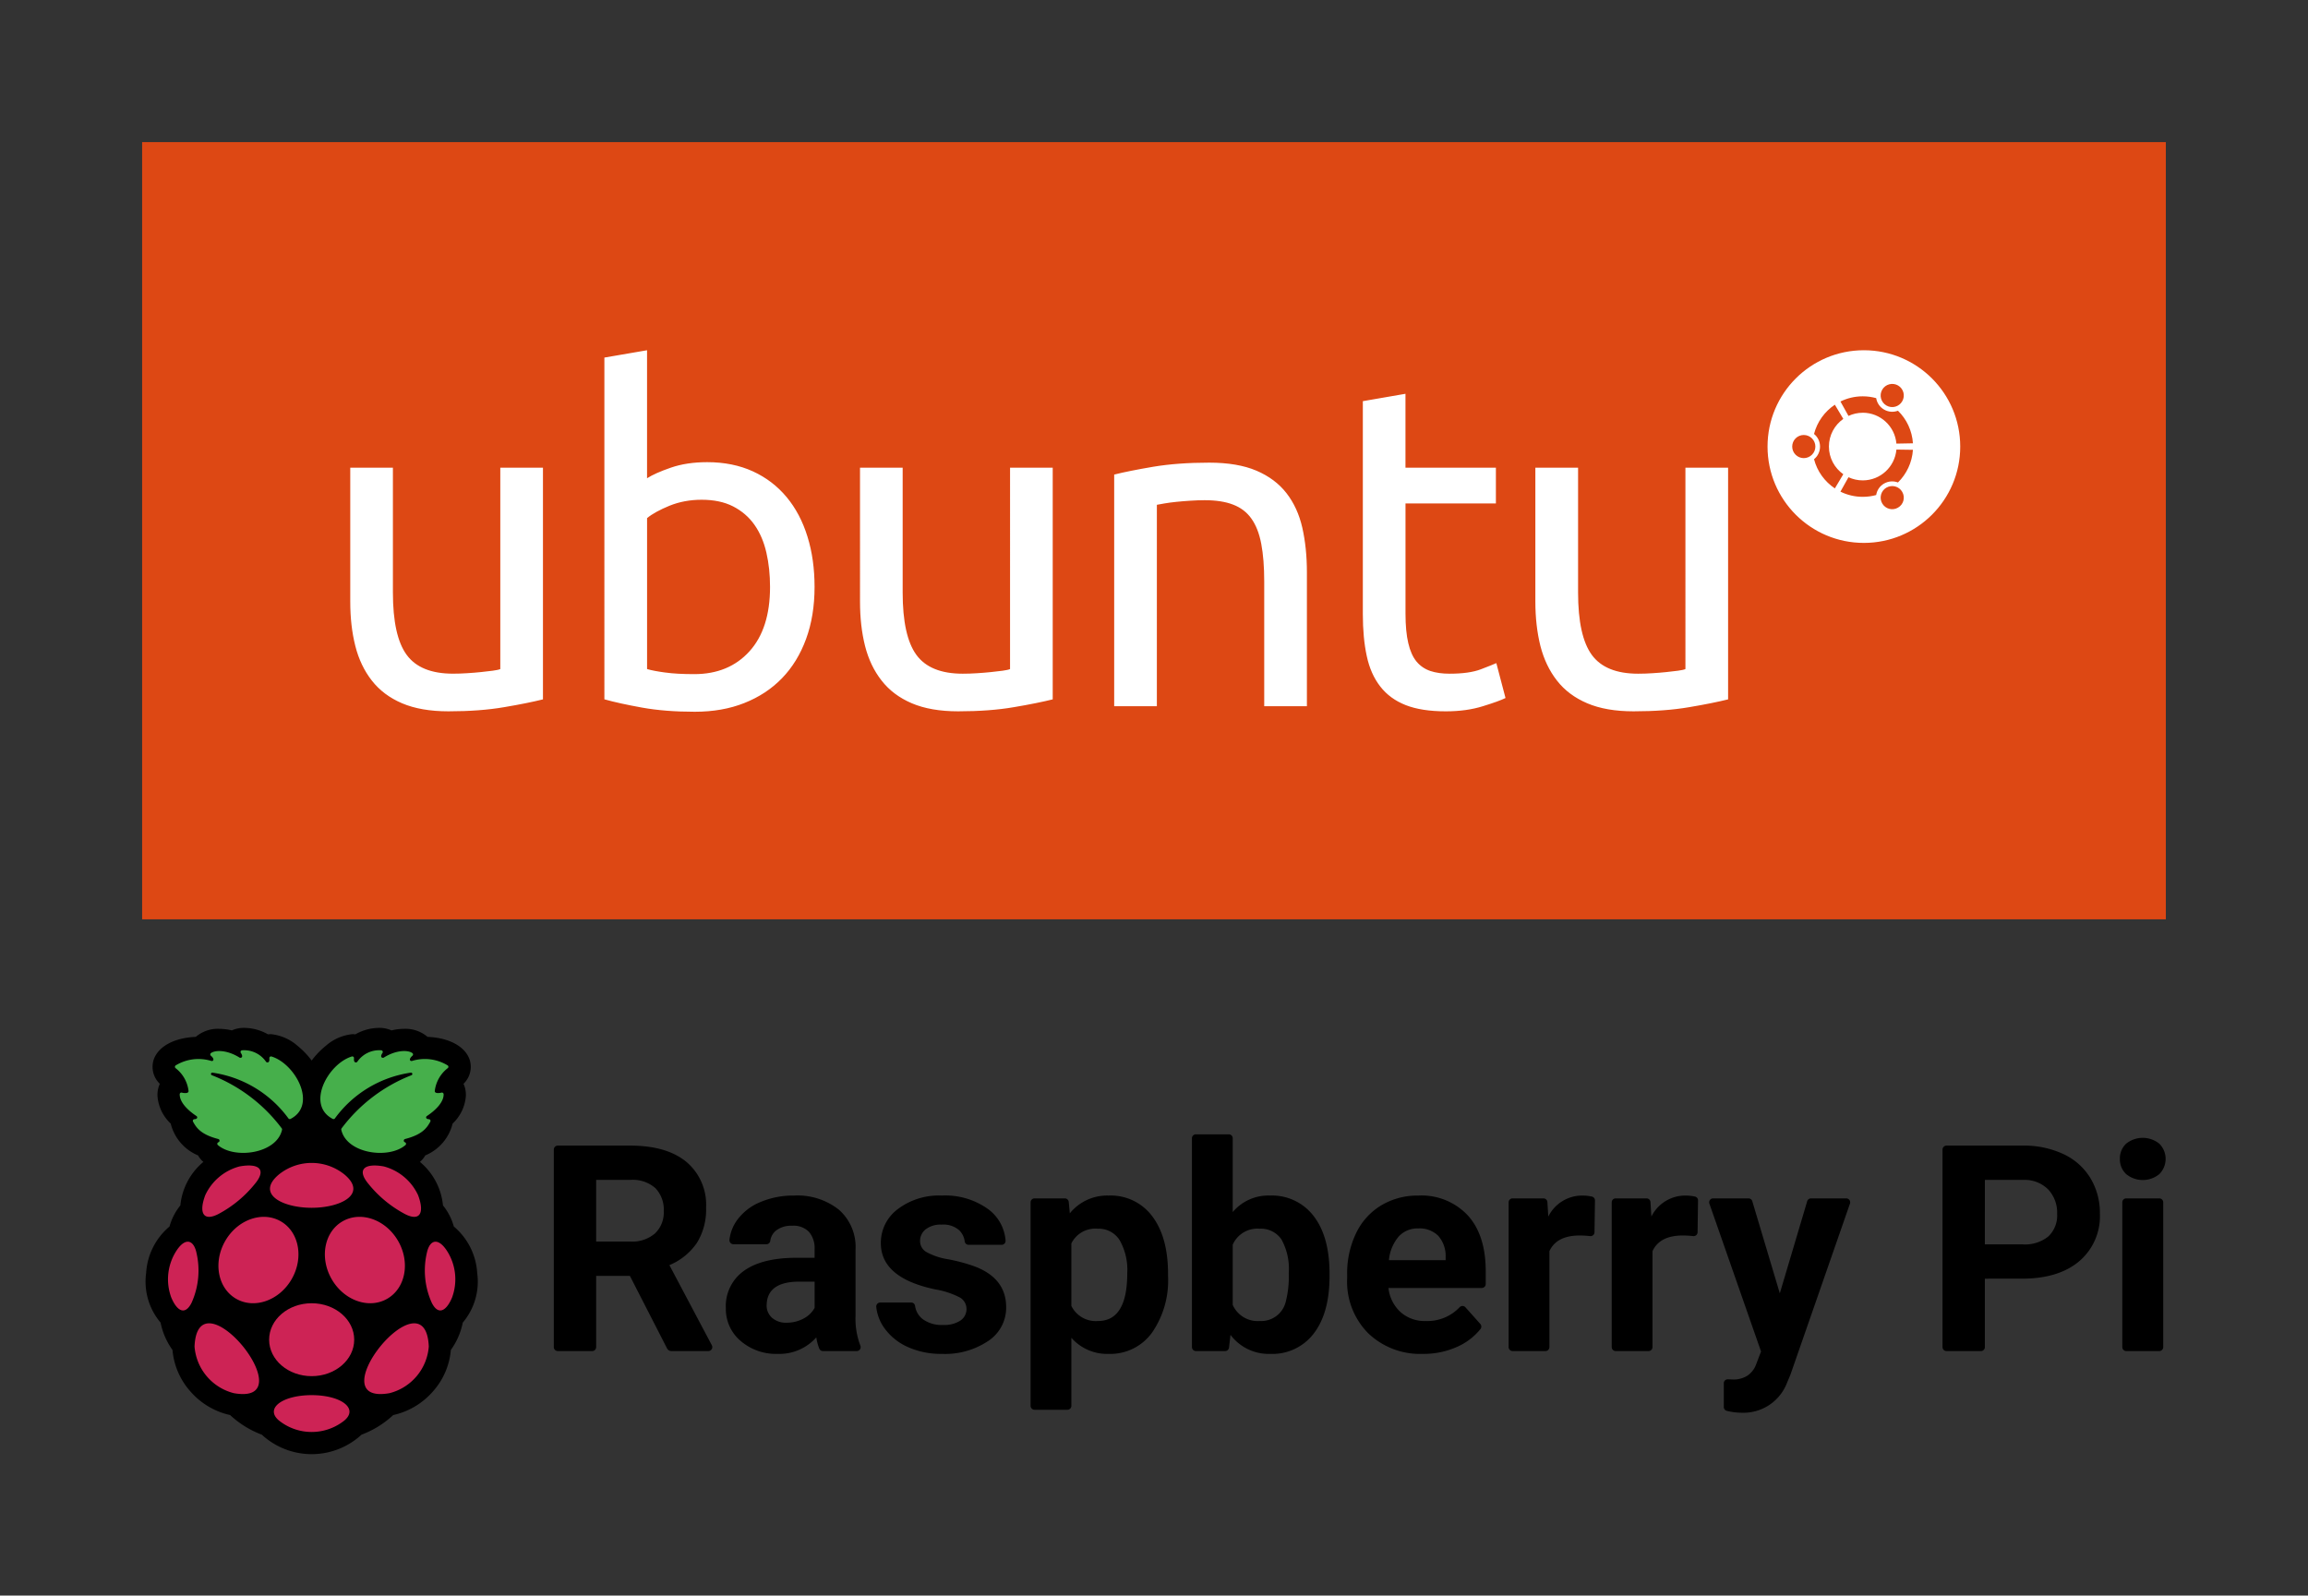 <?xml version="1.0" encoding="UTF-8" standalone="no"?>
<!-- Created with Inkscape (http://www.inkscape.org/) -->

<svg
   width="81.195mm"
   height="56.14mm"
   viewBox="0 0 81.195 56.14"
   version="1.1"
   id="svg12084"
   inkscape:version="1.1.2 (0a00cf5339, 2022-02-04)"
   sodipodi:docname="rpi.svg"
   xmlns:inkscape="http://www.inkscape.org/namespaces/inkscape"
   xmlns:sodipodi="http://sodipodi.sourceforge.net/DTD/sodipodi-0.dtd"
   xmlns="http://www.w3.org/2000/svg"
   xmlns:svg="http://www.w3.org/2000/svg">
  <rect x="0" y="0" width="81.195" height="56.14" fill="#333333" stroke="none"/>
  <sodipodi:namedview
     id="namedview12086"
     pagecolor="#ffffff"
     bordercolor="#666666"
     borderopacity="1.0"
     inkscape:pageshadow="2"
     inkscape:pageopacity="0.0"
     inkscape:pagecheckerboard="0"
     inkscape:document-units="mm"
     showgrid="false"
     fit-margin-top="5"
     fit-margin-left="5"
     fit-margin-right="5"
     fit-margin-bottom="5"
     lock-margins="true"
     inkscape:zoom="1.9373646"
     inkscape:cx="-249.04967"
     inkscape:cy="-115.87907"
     inkscape:window-width="3840"
     inkscape:window-height="2096"
     inkscape:window-x="0"
     inkscape:window-y="0"
     inkscape:window-maximized="1"
     inkscape:current-layer="layer1" />
  <defs
     id="defs12081" />
  <g
     inkscape:label="Layer 1"
     inkscape:groupmode="layer"
     id="layer1"
     transform="translate(-64.241,-104.601)">
    <title
       id="__rptl-header-logo">Raspberry Pi</title>
    <g
       fill-rule="nonzero"
       fill="none"
       id="g12099"
       transform="matrix(0.265,0,0,0.265,69.102,140.662)">
      <path
         d="m 65.275,33.317 h -4.477 v 9.46 c 0,0.29 -0.235,0.526 -0.525,0.526 h -4.57 A 0.525,0.525 0 0 1 55.177,42.778 V 16.55 a 0.525,0.525 0 0 1 0.525,-0.525 h 9.61 c 3.223,0 5.709,0.718 7.457,2.154 a 7.437,7.437 0 0 1 2.623,6.09 8.391,8.391 0 0 1 -1.208,4.655 8.24,8.24 0 0 1 -3.663,2.97 l 5.635,10.638 a 0.525,0.525 0 0 1 -0.464,0.77 h -4.917 a 0.63,0.63 0 0 1 -0.56,-0.342 z m -4.477,-4.552 h 4.534 a 4.641,4.641 0 0 0 3.278,-1.078 3.85,3.85 0 0 0 1.162,-2.97 4.122,4.122 0 0 0 -1.096,-3.034 4.556,4.556 0 0 0 -3.363,-1.106 h -4.515 z m 29.628,14.232 a 6.562,6.562 0 0 1 -0.402,-1.511 6.551,6.551 0 0 1 -5.114,2.192 7.195,7.195 0 0 1 -4.937,-1.724 5.542,5.542 0 0 1 -1.958,-4.347 5.73,5.73 0 0 1 2.389,-4.946 c 1.592,-1.148 3.894,-1.73 6.904,-1.742 h 2.491 v -1.162 a 3.342,3.342 0 0 0 -0.72,-2.248 2.838,2.838 0 0 0 -2.277,-0.843 3.226,3.226 0 0 0 -2.145,0.656 2.13,2.13 0 0 0 -0.748,1.37 0.513,0.513 0 0 1 -0.513,0.428 h -4.375 a 0.533,0.533 0 0 1 -0.524,-0.596 5.494,5.494 0 0 1 1.054,-2.663 7.184,7.184 0 0 1 3.073,-2.352 11.2,11.2 0 0 1 4.459,-0.852 8.848,8.848 0 0 1 5.948,1.883 6.587,6.587 0 0 1 2.202,5.292 v 8.787 a 9.948,9.948 0 0 0 0.629,3.93 0.525,0.525 0 0 1 -0.47,0.754 h -4.485 a 0.515,0.515 0 0 1 -0.48,-0.306 z m -4.336,-3.46 c 0.77,0.007 1.529,-0.176 2.21,-0.534 a 3.509,3.509 0 0 0 1.5,-1.433 v -3.485 h -2.024 c -2.71,0 -4.153,0.937 -4.328,2.81 l -0.019,0.319 a 2.166,2.166 0 0 0 0.712,1.667 2.764,2.764 0 0 0 1.949,0.656 z m 23.873,-1.836 a 1.745,1.745 0 0 0 -0.983,-1.564 11.18,11.18 0 0 0 -3.157,-1.021 c -4.822,-1.012 -7.232,-3.06 -7.232,-6.145 a 5.57,5.57 0 0 1 2.24,-4.506 9.031,9.031 0 0 1 5.854,-1.808 9.723,9.723 0 0 1 6.173,1.817 5.699,5.699 0 0 1 2.292,4.175 0.52,0.52 0 0 1 -0.525,0.546 h -4.382 a 0.514,0.514 0 0 1 -0.514,-0.435 2.538,2.538 0 0 0 -0.721,-1.485 3.172,3.172 0 0 0 -2.342,-0.759 3.24,3.24 0 0 0 -2.117,0.619 c -0.483,0.377 -0.76,0.96 -0.75,1.573 10e-4,0.603 0.327,1.158 0.853,1.452 a 8.76,8.76 0 0 0 2.876,0.956 23.54,23.54 0 0 1 3.41,0.908 c 2.86,1.05 4.29,2.867 4.29,5.452 a 5.288,5.288 0 0 1 -2.38,4.487 10.264,10.264 0 0 1 -6.145,1.715 c -1.556,0.029 -3.1,-0.281 -4.524,-0.91 a 7.586,7.586 0 0 1 -3.1,-2.49 5.853,5.853 0 0 1 -1.094,-2.824 0.533,0.533 0 0 1 0.523,-0.596 h 4.11 a 0.513,0.513 0 0 1 0.513,0.418 c 0.091,0.71 0.46,1.354 1.024,1.793 a 4.233,4.233 0 0 0 2.66,0.768 c 0.827,0.057 1.65,-0.15 2.352,-0.59 0.508,-0.35 0.807,-0.93 0.796,-1.546 z m 26.756,-4.346 a 12.159,12.159 0 0 1 -2.127,7.503 6.817,6.817 0 0 1 -5.742,2.82 6.315,6.315 0 0 1 -4.965,-2.136 v 9.03 c 0,0.29 -0.235,0.525 -0.525,0.525 h -4.364 a 0.525,0.525 0 0 1 -0.525,-0.525 V 23.557 a 0.525,0.525 0 0 1 0.525,-0.525 h 4.018 c 0.27,0 0.497,0.206 0.523,0.475 l 0.142,1.51 a 6.363,6.363 0 0 1 5.134,-2.36 6.865,6.865 0 0 1 5.826,2.773 c 1.387,1.848 2.08,4.396 2.08,7.644 v 0.28 z m -5.415,-0.394 a 7.982,7.982 0 0 0 -1.002,-4.365 3.266,3.266 0 0 0 -2.913,-1.536 3.546,3.546 0 0 0 -3.504,1.948 v 8.3 a 3.605,3.605 0 0 0 3.541,2.004 c 2.586,0 3.878,-2.117 3.878,-6.35 z m 26.855,0.394 c 0,3.247 -0.694,5.78 -2.08,7.597 a 6.889,6.889 0 0 1 -5.808,2.726 6.329,6.329 0 0 1 -5.264,-2.53 l -0.191,1.689 a 0.525,0.525 0 0 1 -0.522,0.466 h -3.877 a 0.525,0.525 0 0 1 -0.525,-0.525 V 15.05 c 0,-0.29 0.235,-0.525 0.525,-0.525 h 4.364 a 0.525,0.525 0 0 1 0.525,0.525 v 9.798 a 6.166,6.166 0 0 1 4.928,-2.192 6.945,6.945 0 0 1 5.817,2.726 c 1.405,1.817 2.108,4.374 2.108,7.672 v 0.3 z m -5.415,-0.394 a 8.068,8.068 0 0 0 -0.974,-4.487 3.295,3.295 0 0 0 -2.904,-1.414 3.572,3.572 0 0 0 -3.56,2.117 v 8 a 3.62,3.62 0 0 0 3.597,2.135 c 1.626,0.093 3.081,-0.999 3.448,-2.585 0.31,-1.23 0.442,-2.498 0.393,-3.766 z m 17.811,10.717 a 9.95,9.95 0 0 1 -7.26,-2.736 9.722,9.722 0 0 1 -2.8,-7.288 V 33.13 a 12.247,12.247 0 0 1 1.18,-5.461 8.666,8.666 0 0 1 3.344,-3.71 9.387,9.387 0 0 1 4.936,-1.302 8.413,8.413 0 0 1 6.548,2.623 c 1.593,1.749 2.39,4.228 2.39,7.438 v 1.685 a 0.525,0.525 0 0 1 -0.526,0.525 h -12.383 a 5.028,5.028 0 0 0 1.583,3.185 4.785,4.785 0 0 0 3.344,1.2 5.886,5.886 0 0 0 4.524,-1.837 0.527,0.527 0 0 1 0.773,0.026 l 1.964,2.198 c 0.17,0.188 0.182,0.47 0.028,0.672 a 8.216,8.216 0 0 1 -3.036,2.34 10.82,10.82 0 0 1 -4.609,0.966 z m -0.618,-16.656 a 3.382,3.382 0 0 0 -2.614,1.092 5.65,5.65 0 0 0 -1.283,3.124 h 7.531 v -0.433 a 4.034,4.034 0 0 0 -0.974,-2.795 3.492,3.492 0 0 0 -2.66,-0.988 z m 23.396,0.503 a 0.523,0.523 0 0 1 -0.575,0.515 c -0.459,-0.051 -0.92,-0.078 -1.382,-0.081 -2.049,0 -3.391,0.693 -4.028,2.08 v 12.739 a 0.525,0.525 0 0 1 -0.525,0.525 h -4.364 a 0.525,0.525 0 0 1 -0.525,-0.525 V 23.557 a 0.525,0.525 0 0 1 0.525,-0.525 h 4.096 c 0.277,0 0.507,0.215 0.524,0.492 l 0.12,1.924 a 5.017,5.017 0 0 1 4.514,-2.791 c 0.434,-0.002 0.867,0.044 1.29,0.138 a 0.515,0.515 0 0 1 0.39,0.515 z m 13.684,0 a 0.523,0.523 0 0 1 -0.575,0.515 c -0.459,-0.051 -0.92,-0.078 -1.382,-0.081 -2.048,0 -3.39,0.693 -4.028,2.08 v 12.739 a 0.525,0.525 0 0 1 -0.525,0.525 h -4.364 a 0.525,0.525 0 0 1 -0.525,-0.525 V 23.557 a 0.525,0.525 0 0 1 0.525,-0.525 h 4.096 c 0.277,0 0.507,0.215 0.524,0.492 l 0.12,1.924 a 5.018,5.018 0 0 1 4.514,-2.791 c 0.434,-0.002 0.867,0.044 1.29,0.138 a 0.515,0.515 0 0 1 0.39,0.515 z m 10.917,8.115 3.635,-12.233 a 0.525,0.525 0 0 1 0.504,-0.375 h 4.677 a 0.525,0.525 0 0 1 0.496,0.697 l -7.907,22.721 -0.45,1.068 a 6.18,6.18 0 0 1 -5.995,3.972 8.368,8.368 0 0 1 -2.003,-0.25 0.529,0.529 0 0 1 -0.395,-0.513 v -3.15 a 0.525,0.525 0 0 1 0.546,-0.524 l 0.538,0.02 a 3.442,3.442 0 0 0 2.035,-0.492 3.08,3.08 0 0 0 1.19,-1.555 l 0.637,-1.667 -6.857,-19.63 a 0.525,0.525 0 0 1 0.496,-0.697 h 4.696 c 0.232,0 0.437,0.152 0.503,0.374 z m 27.222,-1.948 v 9.086 c 0,0.29 -0.235,0.525 -0.525,0.525 h -4.57 a 0.525,0.525 0 0 1 -0.526,-0.525 V 16.55 a 0.525,0.525 0 0 1 0.525,-0.525 h 10.117 a 12.31,12.31 0 0 1 5.405,1.124 8.284,8.284 0 0 1 3.587,3.194 8.91,8.91 0 0 1 1.256,4.712 7.833,7.833 0 0 1 -2.745,6.323 c -1.83,1.543 -4.362,2.314 -7.597,2.314 z m 0,-4.553 h 5.02 a 4.934,4.934 0 0 0 3.401,-1.049 3.816,3.816 0 0 0 1.171,-2.998 4.5,4.5 0 0 0 -1.18,-3.24 4.41,4.41 0 0 0 -3.26,-1.275 h -5.152 z m 17.925,-11.353 a 2.666,2.666 0 0 1 0.815,-2.005 3.512,3.512 0 0 1 4.431,0 2.86,2.86 0 0 1 -0.01,4.028 3.473,3.473 0 0 1 -4.402,0 2.66,2.66 0 0 1 -0.834,-2.023 z m 5.227,25.517 h -4.383 A 0.525,0.525 0 0 1 263.4,42.778 V 23.557 a 0.525,0.525 0 0 1 0.525,-0.525 h 4.383 a 0.525,0.525 0 0 1 0.525,0.525 v 19.22 a 0.525,0.525 0 0 1 -0.525,0.526 z M 45.008,32.949 a 8.74,8.74 0 0 0 -3.104,-6.182 7.664,7.664 0 0 0 -1.44,-2.801 8.594,8.594 0 0 0 -3.058,-5.777 c 0.284,-0.244 0.524,-0.536 0.708,-0.862 a 6.186,6.186 0 0 0 3.63,-4.23 5.558,5.558 0 0 0 1.755,-3.64 3.481,3.481 0 0 0 -0.31,-1.638 3.114,3.114 0 0 0 0.81,-3.215 C 43.393,2.848 41.269,1.708 38.415,1.587 A 4.497,4.497 0 0 0 35.305,0.522 7.188,7.188 0 0 0 33.627,0.729 3.821,3.821 0 0 0 31.977,0.395 6.458,6.458 0 0 0 28.829,1.253 2.894,2.894 0 0 0 28.449,1.228 6.276,6.276 0 0 0 24.898,2.786 10.765,10.765 0 0 0 23.032,4.73 10.768,10.768 0 0 0 21.165,2.786 6.278,6.278 0 0 0 17.615,1.228 c -0.127,0 -0.254,0.008 -0.38,0.025 A 6.46,6.46 0 0 0 14.087,0.395 3.822,3.822 0 0 0 12.437,0.729 7.188,7.188 0 0 0 10.757,0.522 4.498,4.498 0 0 0 7.648,1.587 C 4.794,1.707 2.67,2.848 2.063,4.605 a 3.114,3.114 0 0 0 0.812,3.214 3.482,3.482 0 0 0 -0.31,1.639 5.557,5.557 0 0 0 1.755,3.64 6.186,6.186 0 0 0 3.63,4.229 c 0.183,0.326 0.423,0.618 0.707,0.862 a 8.594,8.594 0 0 0 -3.057,5.777 7.663,7.663 0 0 0 -1.44,2.801 8.74,8.74 0 0 0 -3.104,6.182 8.424,8.424 0 0 0 1.92,6.578 c 0.26,1.31 0.8,2.549 1.581,3.632 a 9.452,9.452 0 0 0 2.386,5.514 9.768,9.768 0 0 0 5.262,3.126 12.74,12.74 0 0 0 4.208,2.605 9.763,9.763 0 0 0 13.24,0 c 1.559,-0.585 2.988,-1.47 4.207,-2.605 a 9.768,9.768 0 0 0 5.262,-3.126 9.452,9.452 0 0 0 2.386,-5.514 9.311,9.311 0 0 0 1.582,-3.632 8.424,8.424 0 0 0 1.919,-6.578 z"
         fill="#000000"
         id="path12089" />
      <path
         d="m 28.366,4.192 a 0.225,0.225 0 0 1 0.286,0.24 C 28.58,5.104 28.987,5.019 29.084,4.9 a 3.526,3.526 0 0 1 3.188,-1.53 0.225,0.225 0 0 1 0.154,0.363 c -0.4,0.593 0.03,0.706 0.19,0.6 1.631,-1.02 3.187,-1.023 3.785,-0.594 a 0.225,0.225 0 0 1 0.013,0.349 C 35.81,4.602 36.148,4.858 36.362,4.78 a 5.802,5.802 0 0 1 4.74,0.607 0.227,0.227 0 0 1 0.006,0.343 4.493,4.493 0 0 0 -1.73,3.018 c -0.045,0.396 0.614,0.313 0.891,0.241 a 0.225,0.225 0 0 1 0.28,0.21 c 0.026,0.954 -0.876,2.002 -2.218,2.898 -0.18,0.12 -0.154,0.408 0.256,0.42 a 0.222,0.222 0 0 1 0.191,0.334 c -0.478,0.888 -1.13,1.724 -3.345,2.298 a 0.227,0.227 0 0 0 -0.032,0.429 0.217,0.217 0 0 1 0.071,0.384 c -2.207,1.896 -7.8,1.148 -8.51,-2.043 a 0.224,0.224 0 0 1 0.04,-0.182 21.262,21.262 0 0 1 9.276,-7.058 0.176,0.176 0 0 0 -0.087,-0.34 15.168,15.168 0 0 0 -10.074,6.074 0.227,0.227 0 0 1 -0.289,0.065 C 22.243,10.627 25.188,5.161 28.366,4.192 Z M 7.285,12.85 A 0.222,0.222 0 0 1 7.476,12.516 C 7.886,12.506 7.912,12.217 7.732,12.097 6.39,11.201 5.49,10.153 5.514,9.2 A 0.225,0.225 0 0 1 5.794,8.99 C 6.072,9.062 6.73,9.145 6.685,8.749 A 4.493,4.493 0 0 0 4.955,5.732 0.227,0.227 0 0 1 4.961,5.388 5.802,5.802 0 0 1 9.701,4.781 C 9.915,4.86 10.253,4.603 9.649,4.089 a 0.225,0.225 0 0 1 0.014,-0.35 c 0.597,-0.428 2.153,-0.426 3.785,0.594 0.159,0.107 0.589,-0.006 0.19,-0.599 A 0.225,0.225 0 0 1 13.791,3.371 3.526,3.526 0 0 1 16.98,4.9 c 0.096,0.12 0.503,0.204 0.432,-0.469 a 0.225,0.225 0 0 1 0.286,-0.239 c 3.178,0.97 6.122,6.435 2.537,8.286 A 0.227,0.227 0 0 1 19.946,12.413 15.168,15.168 0 0 0 9.873,6.34 0.176,0.176 0 0 0 9.785,6.68 a 21.262,21.262 0 0 1 9.276,7.057 c 0.04,0.052 0.054,0.119 0.04,0.183 -0.71,3.19 -6.303,3.938 -8.51,2.042 a 0.217,0.217 0 0 1 0.071,-0.384 0.227,0.227 0 0 0 -0.031,-0.429 C 8.415,14.575 7.764,13.739 7.285,12.851 Z"
         fill="#46af4b"
         id="path12091" />
      <path
         d="m 37.158,22.605 c 0.92,2.446 0.203,3.622 -1.978,2.377 A 15.632,15.632 0 0 1 30.6,21.142 C 28.956,19.19 30.024,18.321 32.612,18.79 a 6.985,6.985 0 0 1 4.546,3.815 z m -9.783,-2.752 c 3.12,2.593 -0.454,4.428 -4.343,4.428 -3.89,0 -7.463,-1.835 -4.344,-4.428 a 6.935,6.935 0 0 1 8.687,0 z M 8.906,22.605 a 6.985,6.985 0 0 1 4.545,-3.815 c 2.588,-0.47 3.656,0.4 2.013,2.352 a 15.632,15.632 0 0 1 -4.58,3.84 C 8.702,26.227 7.986,25.051 8.906,22.605 Z M 4.394,36.196 a 6.983,6.983 0 0 1 0.518,-5.942 c 1.153,-1.96 2.313,-1.883 2.773,-0.222 0.585,2.29 0.373,4.712 -0.6,6.867 -0.854,1.696 -1.921,1.123 -2.691,-0.703 z m 8.31,12.7 A 6.942,6.942 0 0 1 7.482,42.7 c 0.433,-10.066 14.94,7.91 5.222,6.196 z m 0.295,-12.538 c -2.433,-1.404 -3.077,-4.844 -1.438,-7.682 1.639,-2.839 4.94,-4 7.372,-2.596 2.433,1.404 3.077,4.844 1.438,7.682 -1.639,2.839 -4.94,4 -7.372,2.596 z m 14.092,16.379 a 6.947,6.947 0 0 1 -8.119,0 c -2.41,-1.664 0.015,-3.58 4.06,-3.58 4.045,0 6.47,1.916 4.06,3.58 z"
         fill="#cd2355"
         id="path12093" />
      <ellipse
         fill="#cd2355"
         cx="23.032"
         cy="41.795"
         rx="5.647"
         ry="4.84"
         id="ellipse12095" />
      <path
         d="m 25.692,33.762 c -1.639,-2.838 -0.995,-6.278 1.438,-7.682 2.433,-1.405 5.734,-0.243 7.372,2.596 1.64,2.838 0.995,6.278 -1.438,7.682 -2.432,1.405 -5.733,0.243 -7.372,-2.596 z M 33.36,48.896 C 23.64,50.61 38.149,32.634 38.58,42.7 a 6.941,6.941 0 0 1 -5.221,6.196 z m 8.31,-12.7 c -0.77,1.826 -1.838,2.399 -2.691,0.703 a 10.417,10.417 0 0 1 -0.6,-6.867 c 0.46,-1.66 1.62,-1.739 2.772,0.222 a 6.983,6.983 0 0 1 0.518,5.942 z"
         fill="#cd2355"
         id="path12097" />
    </g>
    <title
       id="title12250">Ubuntu</title>
    <g
       id="g18436"
       transform="matrix(2,0,0,2,-74.551,-216.407)">
      <rect
         style="fill:#dd4814;fill-opacity:1;stroke-width:18.571;stroke-linejoin:round;stop-color:#000000"
         id="rect12298"
         width="35.597"
         height="13.673"
         x="71.896"
         y="163.004" />
      <g
         id="ubuntu-logo"
         transform="matrix(0.265,0,0,0.265,75.557,166.408)">
        <path
           d="m 100.47,13.762 c -3.532,0 -6.395,-2.863 -6.395,-6.395 0,-3.532 2.863,-6.395 6.395,-6.395 3.532,0 6.395,2.863 6.395,6.395 0,3.532 -2.863,6.395 -6.395,6.395 z M 96.479,6.598 c -0.423,0 -0.767,0.344 -0.767,0.769 0,0.422 0.344,0.767 0.767,0.767 0.424,0 0.771,-0.345 0.771,-0.767 0,-0.425 -0.347,-0.769 -0.771,-0.769 z m 5.487,3.494 c -0.365,0.21 -0.491,0.681 -0.282,1.046 0.214,0.372 0.684,0.496 1.049,0.284 0.37,-0.21 0.496,-0.681 0.282,-1.049 -0.212,-0.37 -0.681,-0.494 -1.049,-0.28 z M 98.149,7.367 c 0,-0.759 0.378,-1.432 0.955,-1.838 L 98.543,4.588 c -0.674,0.449 -1.175,1.137 -1.382,1.941 0.246,0.2 0.398,0.499 0.398,0.839 0,0.337 -0.152,0.639 -0.398,0.837 0.208,0.804 0.709,1.49 1.382,1.938 L 99.104,9.203 C 98.527,8.798 98.149,8.124 98.149,7.367 Z m 2.243,-2.247 c 1.176,0 2.137,0.901 2.237,2.05 l 1.097,-0.02 c -0.055,-0.844 -0.424,-1.608 -0.993,-2.162 -0.295,0.108 -0.633,0.093 -0.924,-0.078 -0.292,-0.168 -0.472,-0.451 -0.523,-0.759 -0.285,-0.078 -0.583,-0.12 -0.894,-0.12 -0.529,0 -1.031,0.124 -1.478,0.344 l 0.534,0.957 c 0.287,-0.135 0.609,-0.21 0.944,-0.21 z m 0,4.492 c -0.336,0 -0.657,-0.076 -0.944,-0.21 l -0.534,0.957 c 0.446,0.22 0.949,0.344 1.478,0.344 0.312,0 0.609,-0.04 0.894,-0.12 0.05,-0.31 0.232,-0.594 0.523,-0.761 0.294,-0.168 0.629,-0.186 0.924,-0.073 0.569,-0.562 0.937,-1.322 0.993,-2.167 l -1.097,-0.016 c -0.1,1.146 -1.062,2.046 -2.237,2.046 z m 1.574,-4.97 c 0.368,0.213 0.837,0.088 1.049,-0.282 0.215,-0.367 0.088,-0.839 -0.28,-1.051 -0.366,-0.21 -0.836,-0.085 -1.049,0.283 -0.213,0.367 -0.086,0.837 0.28,1.049 z M 12.791,24.149 c -0.649,0.162 -1.508,0.337 -2.574,0.517 -1.067,0.184 -2.301,0.276 -3.699,0.276 -1.22,0 -2.244,-0.178 -3.078,-0.533 C 2.608,24.054 1.939,23.552 1.432,22.901 0.923,22.251 0.558,21.484 0.336,20.603 0.11,19.715 0,18.739 0,17.66 V 8.769 h 2.831 v 8.283 c 0,1.931 0.304,3.312 0.915,4.143 0.609,0.833 1.635,1.248 3.076,1.248 0.304,0 0.619,-0.01 0.944,-0.032 0.326,-0.02 0.631,-0.045 0.913,-0.075 0.284,-0.03 0.543,-0.06 0.777,-0.09 0.234,-0.032 0.4,-0.065 0.503,-0.108 V 8.769 H 12.791 V 24.15 Z M 19.703,9.468 c 0.347,-0.222 0.869,-0.457 1.57,-0.699 0.699,-0.243 1.505,-0.367 2.421,-0.367 1.136,0 2.145,0.206 3.029,0.609 0.885,0.406 1.63,0.976 2.24,1.708 0.606,0.729 1.069,1.602 1.383,2.617 0.317,1.016 0.473,2.133 0.473,3.352 0,1.278 -0.188,2.43 -0.565,3.456 -0.377,1.025 -0.909,1.893 -1.598,2.603 -0.691,0.713 -1.522,1.258 -2.499,1.645 -0.972,0.387 -2.067,0.579 -3.289,0.579 -1.32,0 -2.487,-0.093 -3.503,-0.276 -1.015,-0.183 -1.848,-0.367 -2.497,-0.549 V 1.459 l 2.832,-0.487 V 9.468 h -0.002 z m 1.204,12.898 c 0.516,0.073 1.159,0.107 1.933,0.107 1.52,0 2.742,-0.504 3.653,-1.508 0.914,-1.006 1.371,-2.432 1.371,-4.279 0,-0.812 -0.08,-1.573 -0.244,-2.285 -0.163,-0.711 -0.427,-1.324 -0.792,-1.843 -0.366,-0.519 -0.839,-0.922 -1.414,-1.219 -0.581,-0.296 -1.276,-0.442 -2.087,-0.442 -0.773,0 -1.482,0.133 -2.132,0.395 -0.649,0.267 -1.149,0.539 -1.493,0.824 v 10.02 c 0.286,0.085 0.686,0.161 1.205,0.231 z m 25.718,1.783 c -0.649,0.162 -1.508,0.337 -2.573,0.517 -1.066,0.184 -2.3,0.276 -3.702,0.276 -1.216,0 -2.242,-0.178 -3.074,-0.533 -0.832,-0.355 -1.502,-0.857 -2.007,-1.508 -0.511,-0.649 -0.875,-1.416 -1.099,-2.297 -0.223,-0.886 -0.334,-1.864 -0.334,-2.941 V 8.771 h 2.831 v 8.283 c 0,1.931 0.304,3.312 0.913,4.143 0.609,0.833 1.634,1.248 3.076,1.248 0.305,0 0.621,-0.01 0.946,-0.032 0.325,-0.02 0.629,-0.045 0.914,-0.075 0.283,-0.03 0.542,-0.06 0.777,-0.09 0.232,-0.033 0.4,-0.066 0.502,-0.11 V 8.771 h 2.832 V 24.152 h -0.002 z M 50.707,9.226 c 0.649,-0.164 1.511,-0.335 2.589,-0.519 1.076,-0.18 2.313,-0.273 3.715,-0.273 1.26,0 2.304,0.178 3.136,0.532 0.834,0.356 1.498,0.852 1.996,1.492 0.497,0.639 0.849,1.406 1.052,2.297 0.202,0.897 0.304,1.88 0.304,2.956 v 8.893 h -2.833 v -8.284 c 0,-0.976 -0.066,-1.808 -0.197,-2.497 -0.132,-0.693 -0.35,-1.248 -0.655,-1.675 -0.303,-0.429 -0.711,-0.737 -1.218,-0.929 -0.506,-0.197 -1.139,-0.292 -1.888,-0.292 -0.305,0 -0.619,0.013 -0.942,0.033 -0.326,0.02 -0.636,0.046 -0.929,0.076 -0.3,0.03 -0.559,0.066 -0.794,0.106 -0.236,0.04 -0.402,0.072 -0.503,0.09 V 24.604 H 50.707 Z M 70.044,8.769 h 6 v 2.375 h -6 v 7.311 c 0,0.789 0.062,1.448 0.185,1.963 0.12,0.519 0.304,0.927 0.547,1.221 0.244,0.292 0.549,0.499 0.913,0.624 0.366,0.122 0.792,0.182 1.278,0.182 0.872,0 1.562,-0.097 2.072,-0.29 0.506,-0.194 0.852,-0.33 1.034,-0.413 l 0.609,2.317 c -0.284,0.142 -0.787,0.324 -1.508,0.546 -0.719,0.225 -1.536,0.338 -2.45,0.338 -1.077,0 -1.966,-0.137 -2.667,-0.413 C 69.359,24.255 68.796,23.845 68.371,23.297 67.943,22.75 67.643,22.075 67.472,21.272 67.298,20.468 67.212,19.541 67.212,18.486 V 4.352 l 2.83,-0.489 v 4.908 h 0.002 z M 91.456,24.149 c -0.652,0.162 -1.508,0.337 -2.577,0.517 -1.065,0.184 -2.297,0.276 -3.695,0.276 -1.22,0 -2.244,-0.178 -3.076,-0.533 -0.836,-0.355 -1.505,-0.857 -2.011,-1.508 -0.509,-0.649 -0.872,-1.416 -1.099,-2.297 -0.22,-0.886 -0.335,-1.864 -0.335,-2.941 V 8.771 h 2.836 v 8.283 c 0,1.931 0.304,3.312 0.912,4.143 0.609,0.833 1.635,1.248 3.076,1.248 0.305,0 0.619,-0.01 0.945,-0.032 0.322,-0.02 0.627,-0.045 0.912,-0.075 0.284,-0.03 0.545,-0.06 0.776,-0.09 0.234,-0.033 0.402,-0.066 0.504,-0.11 V 8.771 h 2.833 V 24.152 h -0.002 z"
           fill="#ffffff"
           fill-rule="nonzero"
           id="path12252" />
      </g>
    </g>
  </g>
</svg>
